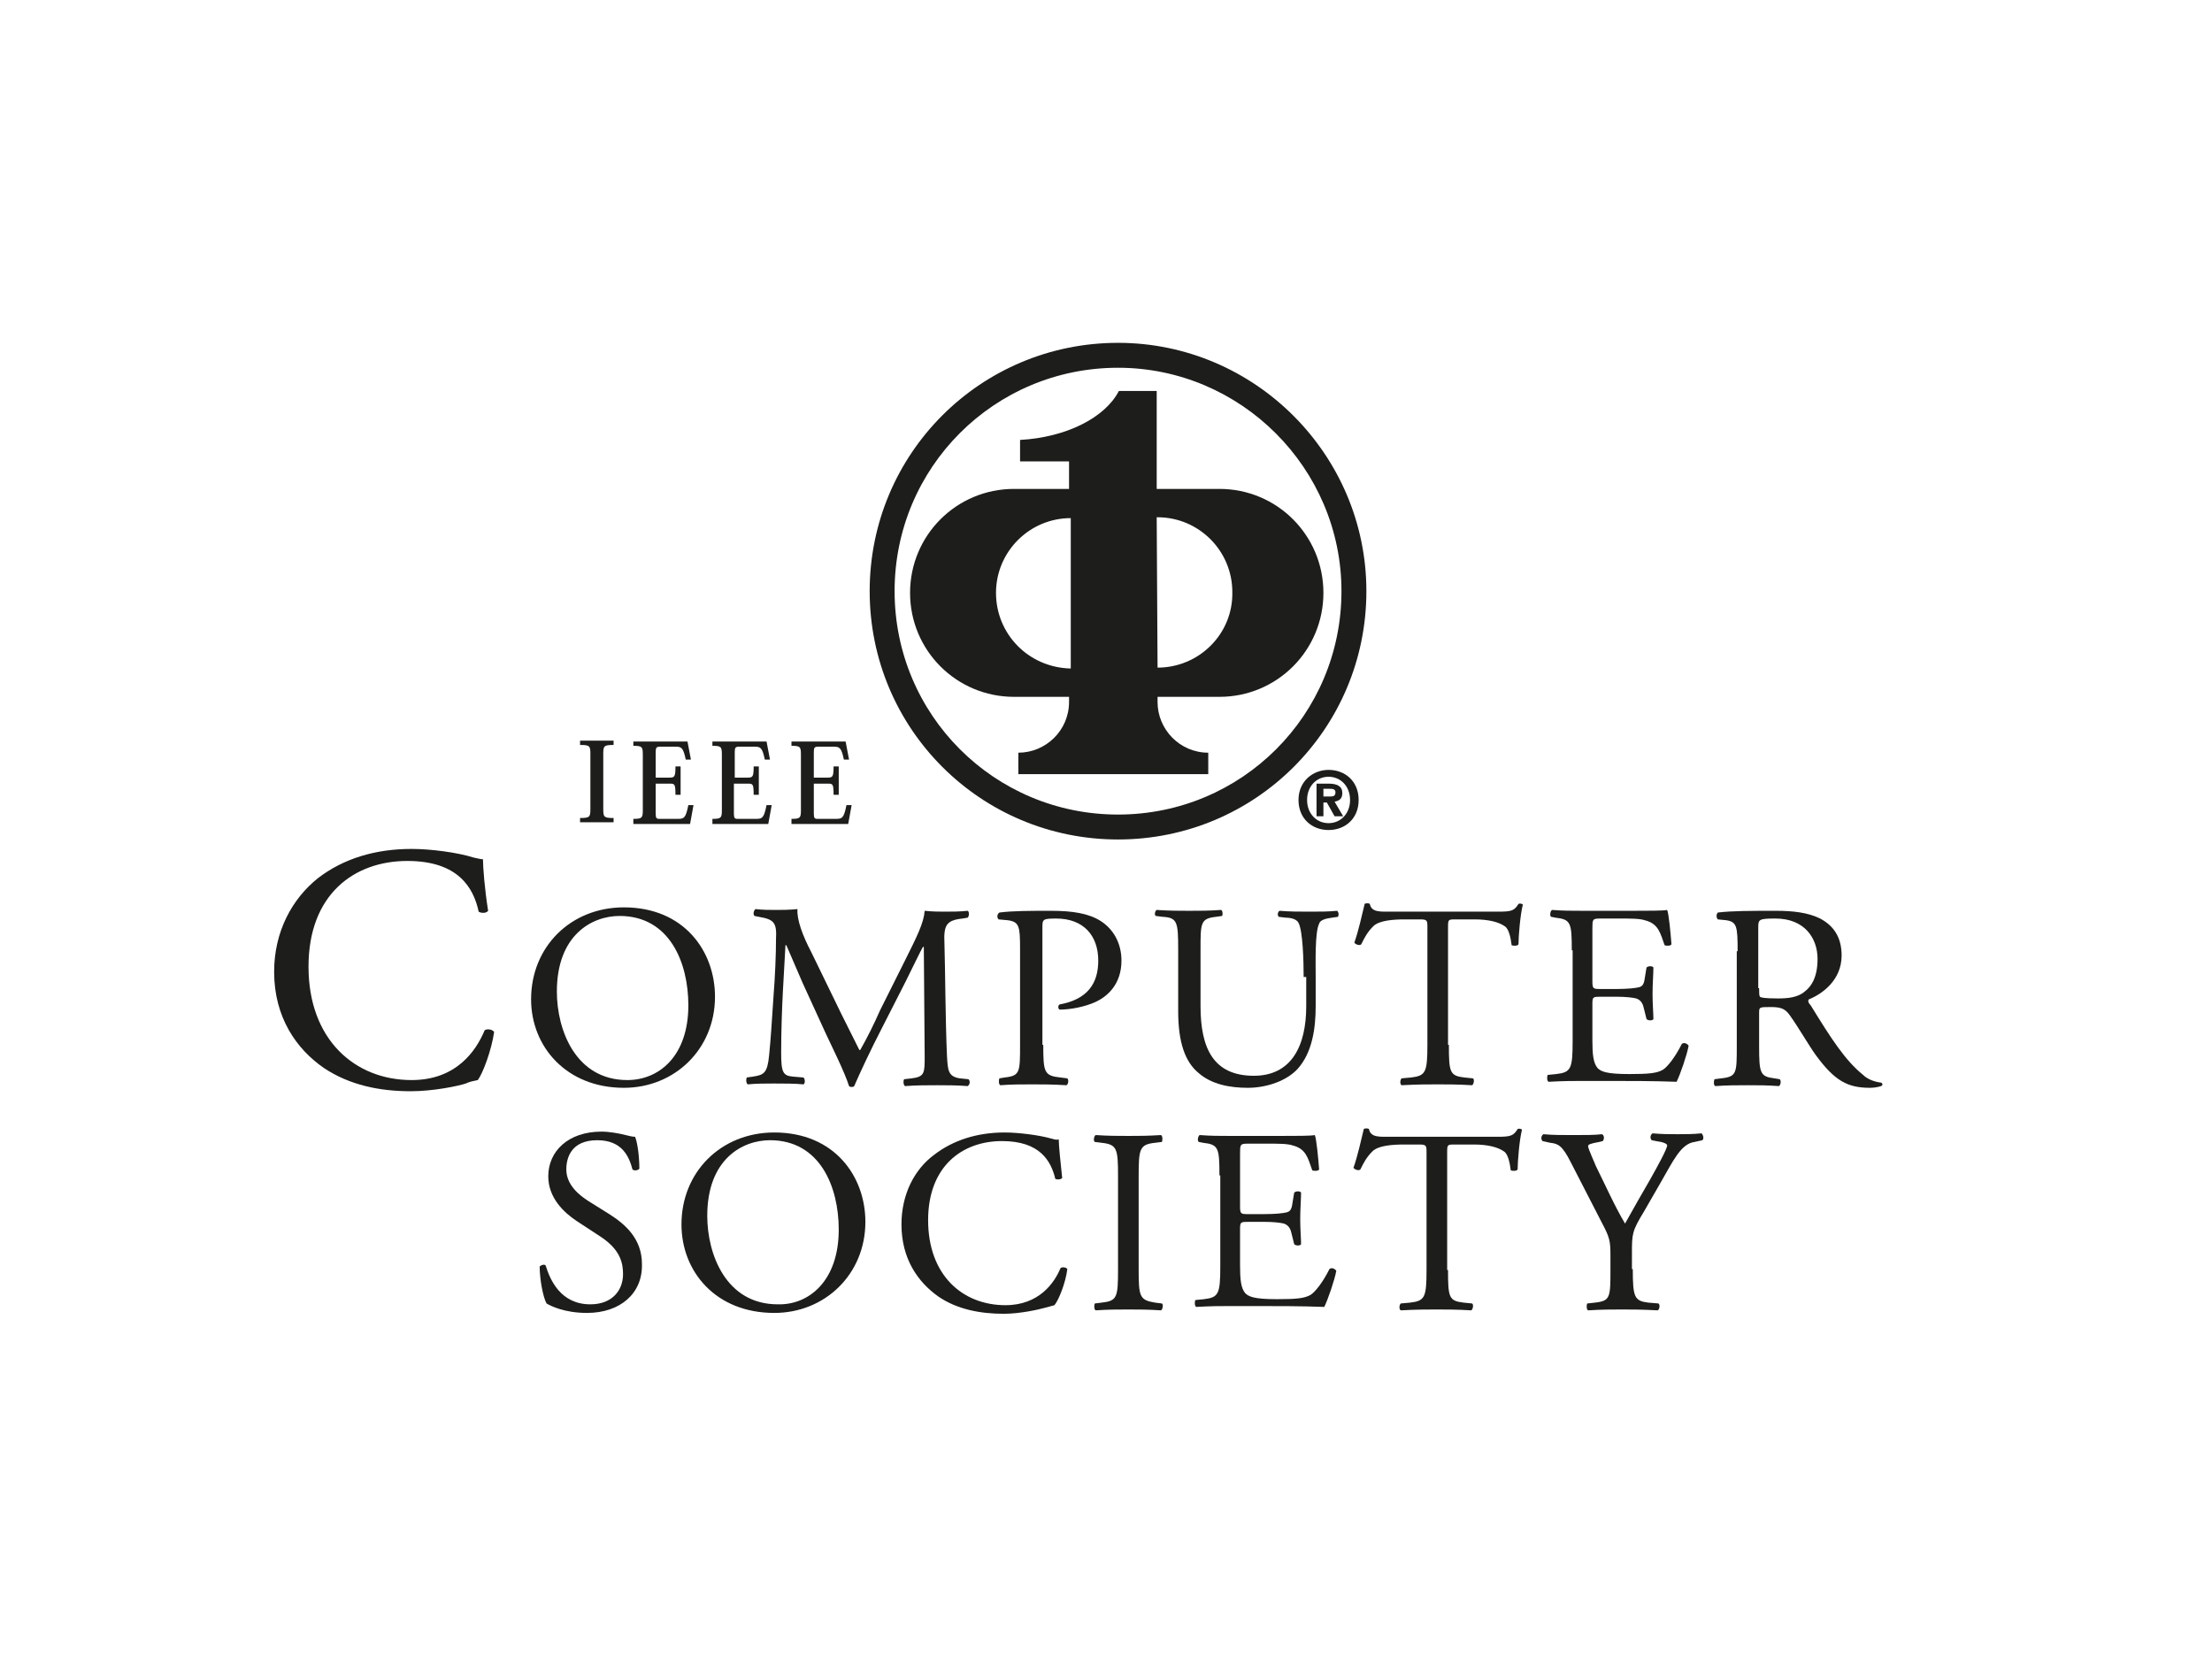 <?xml version="1.0" encoding="utf-8"?>
<!-- Generator: Adobe Illustrator 19.0.0, SVG Export Plug-In . SVG Version: 6.00 Build 0)  -->
<svg version="1.1" id="Capa_1" xmlns="http://www.w3.org/2000/svg" xmlns:xlink="http://www.w3.org/1999/xlink" x="0px" y="0px"
	 viewBox="0 0 257.4 192.8" style="enable-background:new 0 0 257.4 192.8;" xml:space="preserve">
<style type="text/css">
	.st0{fill-rule:evenodd;clip-rule:evenodd;fill:#FFFFFF;}
	.st1{fill-rule:evenodd;clip-rule:evenodd;fill:#1D1D1B;}
</style>
<g id="XMLID_17138_">
	<polygon id="XMLID_17925_" class="st0" points="0,0 257.4,0 257.4,192.8 0,192.8 0,0 	"/>
	<path id="XMLID_17920_" class="st1" d="M154,95h-0.8v-3.8h1.4c1,0,1.6,0.3,1.6,1.1c0,0.7-0.4,0.9-0.9,1l1,1.7h-1l-0.9-1.6H154V95
		L154,95z M154.8,92.7c0.4,0,0.6-0.1,0.6-0.5c0-0.4-0.4-0.4-0.7-0.4H154v0.9H154.8L154.8,92.7z M154.6,96.6c-1.9,0-3.5-1.3-3.5-3.5
		c0-2.2,1.7-3.5,3.5-3.5c1.9,0,3.5,1.3,3.5,3.5C158.1,95.3,156.5,96.6,154.6,96.6L154.6,96.6z M154.6,90.4c-1.4,0-2.5,1.1-2.5,2.7
		c0,1.6,1.1,2.7,2.5,2.7v0c1.4,0,2.5-1.1,2.5-2.7C157.1,91.5,156,90.4,154.6,90.4L154.6,90.4z"/>
	<path id="XMLID_17916_" class="st1" d="M159,68.8c0,16-12.9,28.9-28.9,28.9c-16,0-28.9-12.9-28.9-28.9c0-16,12.9-28.9,28.9-28.9
		C146,39.9,159,52.9,159,68.8L159,68.8z M130.1,42.8c-14.4,0-26,11.6-26,26c0,14.4,11.6,26,26,26c14.4,0,26-11.6,26-26
		C156.1,54.5,144.4,42.8,130.1,42.8L130.1,42.8z"/>
	<path id="XMLID_17910_" class="st1" d="M141.9,56.9h-7.3l0-11.4h-4.4c-1.6,3.1-6.1,5.4-11.5,5.7l0,0v2.5h5.7v3.2h-6.4
		c-6.7,0-12.1,5.4-12.1,12.1c0,6.7,5.4,12.1,12.1,12.1h6.4v0.6c0,3.3-2.7,5.9-5.9,5.9v2.5h22.1v-2.5c-3.3,0-5.9-2.7-5.9-5.9l0-0.6
		h7.2c6.7,0,12.1-5.4,12.1-12.1C154,62.3,148.6,56.9,141.9,56.9L141.9,56.9z M115.9,69c0-4.8,3.9-8.7,8.7-8.7v17.5
		C119.7,77.7,115.9,73.8,115.9,69L115.9,69z M134.7,77.7L134.7,77.7l-0.1-17.5h0.1c4.8,0,8.7,3.9,8.7,8.7
		C143.5,73.8,139.5,77.7,134.7,77.7L134.7,77.7z"/>
	<path id="XMLID_17907_" class="st1" d="M37,102.2c3-2.3,6.7-3.4,10.9-3.4c2.2,0,5.3,0.4,7.2,1c0.5,0.1,0.8,0.2,1.1,0.2
		c0,0.9,0.2,3.5,0.6,6c-0.2,0.3-0.8,0.3-1.1,0.1c-0.6-2.8-2.4-5.9-8.3-5.9c-6.2,0-11.5,3.9-11.5,12.3c0,8.5,5.4,13.2,12,13.2
		c5.2,0,7.5-3.4,8.5-5.8c0.3-0.2,0.9-0.1,1.1,0.2c-0.3,2.1-1.3,4.8-1.9,5.6c-0.5,0.1-1,0.2-1.4,0.4c-0.9,0.3-3.8,0.9-6.4,0.9
		c-3.6,0-7.1-0.7-10.1-2.7c-3.2-2.2-5.8-5.9-5.8-11.2C31.9,108.4,34,104.6,37,102.2L37,102.2z"/>
	<path id="XMLID_17904_" class="st1" d="M61.8,116.3c0-6.1,4.6-10.7,10.8-10.7c7,0,10.6,5.1,10.6,10.4c0,6.1-4.7,10.6-10.6,10.6
		C65.9,126.6,61.8,121.8,61.8,116.3L61.8,116.3z M80.1,117c0-5-2.2-10.4-8-10.4c-3.2,0-7.3,2.2-7.3,8.8c0,4.5,2.2,10.3,8.2,10.3
		C76.7,125.7,80.1,122.9,80.1,117L80.1,117z"/>
	<path id="XMLID_17903_" class="st1" d="M97.9,118c0.7,1.4,1.4,2.8,2.1,4.2h0.1c0.8-1.4,1.6-3,2.3-4.6l2.9-5.8
		c1.4-2.8,2.2-4.4,2.3-5.8c1,0.1,1.7,0.1,2.3,0.1c0.8,0,1.8,0,2.7-0.1c0.2,0.1,0.2,0.6,0,0.8l-0.6,0.1c-1.9,0.2-2.2,0.8-2.1,2.9
		c0.1,3.2,0.1,8.8,0.3,13.2c0.1,1.5,0.1,2.3,1.5,2.5l1,0.1c0.2,0.2,0.2,0.6-0.1,0.8c-1.2-0.1-2.5-0.1-3.6-0.1c-1.1,0-2.4,0-3.7,0.1
		c-0.2-0.2-0.2-0.6-0.1-0.8l0.9-0.1c1.5-0.2,1.5-0.6,1.5-2.6l-0.1-12.7h-0.1c-0.2,0.3-1.4,2.8-2,4l-2.7,5.3
		c-1.4,2.7-2.7,5.5-3.3,6.9c-0.1,0.1-0.2,0.1-0.3,0.1c-0.1,0-0.2,0-0.3-0.1c-0.5-1.6-2-4.6-2.7-6.1l-2.7-5.9c-0.6-1.4-1.3-3-1.9-4.4
		h-0.1c-0.1,1.9-0.2,3.6-0.3,5.4c-0.1,1.9-0.2,4.6-0.2,7.1c0,2.3,0.2,2.7,1.4,2.8l1.2,0.1c0.2,0.2,0.2,0.7,0,0.8
		c-1-0.1-2.2-0.1-3.4-0.1c-1,0-2.1,0-3.1,0.1c-0.2-0.2-0.2-0.6-0.1-0.8l0.7-0.1c1.3-0.2,1.7-0.4,1.9-2.5c0.2-2,0.3-3.7,0.5-6.7
		c0.2-2.5,0.3-5.1,0.3-6.8c0.1-1.9-0.2-2.3-2-2.6l-0.5-0.1c-0.2-0.2-0.1-0.6,0.1-0.8c0.9,0.1,1.6,0.1,2.4,0.1c0.7,0,1.5,0,2.5-0.1
		c-0.1,1.2,0.6,3.1,1.6,5L97.9,118L97.9,118z"/>
	<path id="XMLID_17902_" class="st1" d="M121.4,121.6c0,3.2,0.1,3.6,2,3.8l0.8,0.1c0.2,0.2,0.1,0.7-0.1,0.8c-1.7-0.1-2.7-0.1-4-0.1
		c-1.3,0-2.4,0-3.7,0.1c-0.2-0.1-0.2-0.6-0.1-0.8l0.6-0.1c1.8-0.2,1.8-0.6,1.8-3.8v-11.2c0-2.6-0.1-3.1-1.4-3.3l-1.1-0.1
		c-0.2-0.2-0.2-0.6,0.1-0.8c1.6-0.2,3.5-0.2,6-0.2s4.4,0.3,5.8,1.2c1.4,0.9,2.4,2.5,2.4,4.6c0,2.8-1.7,4.2-3,4.8
		c-1.3,0.6-3,0.9-4.2,0.9c-0.2-0.1-0.2-0.5,0-0.6c3.3-0.6,4.5-2.5,4.5-5.1c0-2.9-1.7-4.9-4.9-4.9c-1.6,0-1.6,0.1-1.6,1.1V121.6
		L121.4,121.6z"/>
	<path id="XMLID_17901_" class="st1" d="M151.7,113.7c0-1.9-0.1-5.4-0.6-6.3c-0.2-0.4-0.8-0.6-1.5-0.6l-0.8-0.1
		c-0.2-0.2-0.1-0.6,0.1-0.7c1.2,0.1,2.3,0.1,3.5,0.1c1.3,0,2.1,0,3.2-0.1c0.2,0.2,0.2,0.5,0.1,0.7l-0.7,0.1
		c-0.8,0.1-1.4,0.3-1.5,0.7c-0.5,1-0.4,4.5-0.4,6.2v3.4c0,2.6-0.4,5.4-2.1,7.3c-1.3,1.4-3.6,2.2-5.8,2.2c-2.1,0-4.2-0.4-5.7-1.7
		c-1.6-1.3-2.4-3.6-2.4-7.2v-7.2c0-3.2-0.1-3.7-1.8-3.8l-0.8-0.1c-0.2-0.1-0.1-0.6,0.1-0.7c1.5,0.1,2.6,0.1,3.8,0.1
		c1.2,0,2.2,0,3.7-0.1c0.2,0.1,0.2,0.6,0.1,0.7l-0.7,0.1c-1.8,0.2-1.8,0.7-1.8,3.8v6.6c0,4.9,1.5,8.1,6.2,8.1c4.4,0,6.1-3.5,6.1-8.1
		V113.7L151.7,113.7z"/>
	<path id="XMLID_17900_" class="st1" d="M168.6,121.6c0,3.2,0.1,3.6,1.8,3.8l1,0.1c0.2,0.1,0.1,0.7-0.1,0.8c-1.7-0.1-2.8-0.1-4-0.1
		c-1.2,0-2.3,0-4.2,0.1c-0.2-0.1-0.2-0.6,0-0.8l1.1-0.1c1.7-0.2,1.9-0.6,1.9-3.8V108c0-0.9,0-1-0.9-1h-1.7c-1.3,0-3,0.1-3.7,0.8
		c-0.7,0.7-1,1.3-1.4,2.1c-0.2,0.2-0.7,0-0.8-0.2c0.5-1.4,0.9-3.3,1.2-4.5c0.1-0.1,0.5-0.1,0.6,0c0.2,1,1.2,0.9,2.6,0.9h12.3
		c1.6,0,1.9-0.1,2.4-0.9c0.2-0.1,0.5,0,0.5,0.1c-0.3,1.2-0.5,3.7-0.5,4.6c-0.1,0.2-0.6,0.2-0.8,0.1c-0.1-0.8-0.3-1.9-0.8-2.2
		c-0.7-0.5-1.9-0.8-3.5-0.8h-2.2c-0.9,0-0.9,0-0.9,1V121.6L168.6,121.6z"/>
	<path id="XMLID_17899_" class="st1" d="M182.9,110.6c0-3.2-0.1-3.6-1.9-3.8l-0.5-0.1c-0.2-0.1-0.1-0.7,0.1-0.8
		c1.3,0.1,2.3,0.1,3.6,0.1h5.7c1.9,0,3.7,0,4.1-0.1c0.2,0.5,0.4,2.7,0.5,4c-0.1,0.2-0.6,0.2-0.8,0.1c-0.5-1.4-0.7-2.5-2.3-2.9
		c-0.6-0.2-1.6-0.2-3-0.2h-2.2c-0.9,0-0.9,0.1-0.9,1.2v6.1c0,0.9,0.1,0.9,1,0.9h1.8c1.3,0,2.2-0.1,2.6-0.2c0.4-0.1,0.6-0.3,0.7-1.1
		l0.2-1.2c0.2-0.2,0.7-0.2,0.8,0c0,0.7-0.1,1.9-0.1,3.1c0,1.1,0.1,2.3,0.1,2.9c-0.1,0.2-0.6,0.2-0.8,0l-0.3-1.2
		c-0.1-0.5-0.3-1-0.9-1.2c-0.4-0.1-1.2-0.2-2.3-0.2h-1.8c-0.9,0-1,0-1,0.8v4.3c0,1.6,0.1,2.6,0.6,3.2c0.4,0.4,1,0.7,3.7,0.7
		c2.3,0,3.2-0.1,3.9-0.5c0.5-0.3,1.4-1.4,2.2-3c0.2-0.2,0.6-0.1,0.8,0.2c-0.2,1.1-1,3.4-1.4,4.2c-2.7-0.1-5.4-0.1-8.1-0.1h-2.7
		c-1.3,0-2.3,0-4.1,0.1c-0.2-0.1-0.2-0.6-0.1-0.8l1-0.1c1.7-0.2,1.9-0.6,1.9-3.8V110.6L182.9,110.6z"/>
	<path id="XMLID_17896_" class="st1" d="M202.2,110.7c0-2.9-0.1-3.4-1.3-3.6l-1-0.1c-0.2-0.2-0.2-0.6,0-0.8c1.7-0.2,3.8-0.2,6.8-0.2
		c1.9,0,3.7,0.2,5.1,0.9c1.5,0.8,2.5,2.1,2.5,4.3c0,2.9-2.3,4.5-3.8,5.1c-0.2,0.2,0,0.5,0.2,0.7c2.4,3.9,4,6.4,6.1,8.1
		c0.5,0.5,1.3,0.8,2.1,0.9c0.2,0.1,0.2,0.3,0,0.4c-0.3,0.1-0.8,0.2-1.3,0.2c-2.6,0-4.1-0.8-6.3-3.8c-0.8-1.1-2-3.2-3-4.6
		c-0.5-0.7-0.9-1-2.2-1c-1.4,0-1.4,0-1.4,0.7v3.8c0,3.2,0.1,3.6,1.8,3.8l0.6,0.1c0.2,0.2,0.1,0.7-0.1,0.8c-1.4-0.1-2.4-0.1-3.6-0.1
		c-1.3,0-2.4,0-3.8,0.1c-0.2-0.1-0.2-0.5-0.1-0.8l0.8-0.1c1.8-0.2,1.8-0.6,1.8-3.8V110.7L202.2,110.7z M204.7,115c0,0.5,0,0.9,0.1,1
		c0.1,0.1,0.5,0.2,2.1,0.2c1.1,0,2.3-0.1,3.1-0.8c0.8-0.6,1.5-1.7,1.5-3.8c0-2.4-1.5-4.7-4.9-4.7c-1.9,0-2,0.1-2,1V115L204.7,115z"
		/>
	<path id="XMLID_17895_" class="st1" d="M68.3,152.8c-2.6,0-4.2-0.8-4.7-1.1c-0.4-0.7-0.8-2.8-0.8-4.3c0.2-0.2,0.6-0.3,0.7-0.1
		c0.5,1.6,1.7,4.5,5.2,4.5c2.6,0,3.8-1.7,3.8-3.5c0-1.3-0.3-2.8-2.5-4.3l-2.9-1.9c-1.5-1-3.3-2.7-3.3-5.2c0-2.9,2.3-5.2,6.2-5.2
		c0.9,0,2,0.2,2.8,0.4c0.4,0.1,0.8,0.2,1.1,0.2c0.3,0.7,0.5,2.4,0.5,3.7c-0.1,0.2-0.6,0.3-0.8,0.1c-0.4-1.5-1.2-3.4-4.1-3.4
		c-3,0-3.6,2-3.6,3.4c0,1.8,1.5,3,2.6,3.7l2.4,1.5c1.9,1.2,3.8,2.9,3.8,5.8C74.8,150.5,72.2,152.8,68.3,152.8L68.3,152.8z"/>
	<path id="XMLID_17892_" class="st1" d="M79.3,142.5c0-6.1,4.6-10.7,10.8-10.7c7,0,10.6,5.1,10.6,10.4c0,6.1-4.7,10.6-10.6,10.6
		C83.3,152.8,79.3,148,79.3,142.5L79.3,142.5z M97.6,143.1c0-5-2.2-10.4-8-10.4c-3.2,0-7.3,2.2-7.3,8.8c0,4.5,2.2,10.3,8.2,10.3
		C94.1,151.9,97.6,149.1,97.6,143.1L97.6,143.1z"/>
	<path id="XMLID_17891_" class="st1" d="M108.7,134.4c2.2-1.7,5-2.6,8.2-2.6c1.6,0,4,0.3,5.4,0.7c0.4,0.1,0.6,0.2,0.9,0.1
		c0,0.7,0.2,2.6,0.4,4.5c-0.2,0.2-0.6,0.2-0.8,0.1c-0.5-2.1-1.8-4.4-6.2-4.4c-4.7,0-8.6,3-8.6,9.2c0,6.4,4,9.9,9,9.9
		c3.9,0,5.7-2.6,6.4-4.3c0.2-0.2,0.7-0.1,0.8,0.1c-0.2,1.6-1,3.6-1.5,4.2c-0.4,0.1-0.7,0.2-1.1,0.3c-0.7,0.2-2.9,0.7-4.8,0.7
		c-2.7,0-5.4-0.5-7.6-2c-2.4-1.7-4.3-4.4-4.3-8.4C104.9,139,106.4,136.1,108.7,134.4L108.7,134.4z"/>
	<path id="XMLID_17889_" class="st1" d="M130.1,136.9c0-3.2-0.1-3.7-1.9-3.9l-0.8-0.1c-0.2-0.1-0.1-0.7,0.1-0.8
		c1.5,0.1,2.6,0.1,3.8,0.1c1.2,0,2.2,0,3.8-0.1c0.2,0.1,0.2,0.6,0.1,0.8l-0.8,0.1c-1.8,0.2-1.9,0.7-1.9,3.9v10.8
		c0,3.2,0.1,3.6,1.9,3.9l0.8,0.1c0.2,0.1,0.1,0.7-0.1,0.8c-1.5-0.1-2.6-0.1-3.8-0.1c-1.3,0-2.3,0-3.8,0.1c-0.2-0.1-0.2-0.6-0.1-0.8
		l0.8-0.1c1.8-0.2,1.9-0.6,1.9-3.9V136.9L130.1,136.9z"/>
	<path id="XMLID_17887_" class="st1" d="M141.9,136.8c0-3.2-0.1-3.6-1.9-3.8l-0.5-0.1c-0.2-0.1-0.1-0.7,0.1-0.8
		c1.3,0.1,2.3,0.1,3.6,0.1h5.7c1.9,0,3.7,0,4.1-0.1c0.2,0.5,0.4,2.7,0.5,4c-0.1,0.2-0.6,0.2-0.8,0.1c-0.5-1.4-0.7-2.5-2.3-2.9
		c-0.6-0.2-1.6-0.2-3-0.2h-2.2c-0.9,0-0.9,0.1-0.9,1.2v6.1c0,0.9,0.1,0.9,1,0.9h1.8c1.3,0,2.2-0.1,2.6-0.2c0.4-0.1,0.6-0.3,0.7-1.1
		l0.2-1.2c0.2-0.2,0.7-0.2,0.8,0c0,0.7-0.1,1.9-0.1,3.1c0,1.1,0.1,2.3,0.1,2.9c-0.1,0.2-0.6,0.2-0.8,0l-0.3-1.2
		c-0.1-0.5-0.3-1-0.9-1.2c-0.4-0.1-1.2-0.2-2.3-0.2h-1.8c-0.9,0-1,0-1,0.8v4.3c0,1.6,0.1,2.6,0.6,3.2c0.4,0.4,1,0.7,3.7,0.7
		c2.3,0,3.2-0.1,3.9-0.5c0.5-0.3,1.4-1.4,2.2-3c0.2-0.2,0.6-0.1,0.8,0.2c-0.2,1.1-1,3.4-1.4,4.2c-2.7-0.1-5.4-0.1-8.1-0.1h-2.7
		c-1.3,0-2.3,0-4.1,0.1c-0.2-0.1-0.2-0.6-0.1-0.8l1-0.1c1.7-0.2,1.9-0.6,1.9-3.8V136.8L141.9,136.8z"/>
	<path id="XMLID_17886_" class="st1" d="M168.5,147.8c0,3.2,0.1,3.6,1.8,3.8l1,0.1c0.2,0.1,0.1,0.7-0.1,0.8c-1.7-0.1-2.8-0.1-4-0.1
		c-1.2,0-2.3,0-4.2,0.1c-0.2-0.1-0.2-0.6,0-0.8l1.1-0.1c1.7-0.2,1.9-0.6,1.9-3.8v-13.6c0-0.9,0-1-0.9-1h-1.7c-1.3,0-3,0.1-3.7,0.8
		c-0.7,0.7-1,1.3-1.4,2.1c-0.2,0.2-0.7,0-0.8-0.2c0.5-1.4,0.9-3.3,1.2-4.5c0.1-0.1,0.5-0.1,0.6,0c0.2,1,1.2,0.9,2.6,0.9h12.3
		c1.6,0,1.9-0.1,2.4-0.9c0.2-0.1,0.5,0,0.5,0.1c-0.3,1.2-0.5,3.7-0.5,4.6c-0.1,0.2-0.6,0.2-0.8,0.1c-0.1-0.8-0.3-1.9-0.8-2.2
		c-0.7-0.5-1.9-0.8-3.5-0.8h-2.2c-0.9,0-0.9,0-0.9,1V147.8L168.5,147.8z"/>
	<path id="XMLID_17885_" class="st1" d="M190,147.7c0,3.3,0.2,3.7,1.8,3.9l1.2,0.1c0.2,0.2,0.1,0.7-0.1,0.8
		c-1.9-0.1-2.9-0.1-4.1-0.1c-1.3,0-2.4,0-4,0.1c-0.2-0.1-0.2-0.6-0.1-0.8l0.9-0.1c1.8-0.2,1.8-0.6,1.8-3.9v-1.6c0-1.7-0.1-2.1-1-3.8
		l-3.6-7c-1-2-1.5-2.2-2.4-2.3l-0.9-0.2c-0.2-0.2-0.2-0.6,0.1-0.8c1,0.1,2.1,0.1,3.5,0.1c1.4,0,2.5,0,3.3-0.1
		c0.3,0.1,0.3,0.6,0.1,0.8l-0.4,0.1c-1.1,0.2-1.3,0.3-1.3,0.5c0,0.3,0.8,2,0.9,2.3c1.1,2.2,2.2,4.7,3.4,6.7c0.9-1.6,1.9-3.4,2.9-5.1
		c0.9-1.6,2-3.6,2-4c0-0.2-0.5-0.4-1.3-0.5l-0.5-0.1c-0.2-0.2-0.2-0.6,0.1-0.8c1.1,0.1,2,0.1,2.9,0.1c0.9,0,1.8,0,2.8-0.1
		c0.2,0.2,0.3,0.6,0.1,0.8l-0.9,0.2c-1.6,0.2-2.5,2.2-4,4.8l-1.9,3.3c-1.4,2.3-1.4,2.6-1.4,4.9V147.7L190,147.7z"/>
	<path id="XMLID_17884_" class="st1" d="M68.7,87.7c0-0.9-0.1-1-1.2-1v-0.5h3.9v0.5c-1.1,0-1.2,0.1-1.2,1v6.5c0,0.9,0.1,1,1.2,1v0.5
		h-3.9v-0.5c1.1,0,1.2-0.1,1.2-1V87.7L68.7,87.7z"/>
	<path id="XMLID_17883_" class="st1" d="M73.7,95.8v-0.5c1,0,1.1-0.1,1.1-1v-6.5c0-0.9-0.1-1-1.1-1v-0.5H80l0.4,2.1h-0.6
		c-0.3-1.4-0.5-1.5-1.2-1.5h-1.8c-0.4,0-0.5,0.1-0.5,0.6v3h1.6c0.6,0,0.7-0.1,0.7-1.3h0.6v3.3h-0.6c0-1.3-0.1-1.3-0.7-1.3h-1.6v3.5
		c0,0.5,0.1,0.6,0.4,0.6h2.2c0.7,0,0.9-0.1,1.2-1.6h0.6l-0.4,2.2H73.7L73.7,95.8z"/>
	<path id="XMLID_17882_" class="st1" d="M82.9,95.8v-0.5c1,0,1.1-0.1,1.1-1v-6.5c0-0.9-0.1-1-1.1-1v-0.5h6.3l0.4,2.1h-0.6
		c-0.3-1.4-0.5-1.5-1.2-1.5h-1.8c-0.4,0-0.5,0.1-0.5,0.6v3H87c0.6,0,0.7-0.1,0.7-1.3h0.6v3.3h-0.6c0-1.3-0.1-1.3-0.7-1.3h-1.6v3.5
		c0,0.5,0.1,0.6,0.4,0.6H88c0.7,0,0.9-0.1,1.2-1.6h0.6l-0.4,2.2H82.9L82.9,95.8z"/>
	<path id="XMLID_17869_" class="st1" d="M92.1,95.8v-0.5c1,0,1.1-0.1,1.1-1v-6.5c0-0.9-0.1-1-1.1-1v-0.5h6.3l0.4,2.1h-0.6
		c-0.3-1.4-0.5-1.5-1.2-1.5h-1.8c-0.4,0-0.5,0.1-0.5,0.6v3h1.6c0.6,0,0.7-0.1,0.7-1.3h0.6v3.3h-0.6c0-1.3-0.1-1.3-0.7-1.3h-1.6v3.5
		c0,0.5,0.1,0.6,0.4,0.6h2.2c0.7,0,0.9-0.1,1.2-1.6h0.6l-0.4,2.2H92.1L92.1,95.8z"/>
</g>
</svg>
